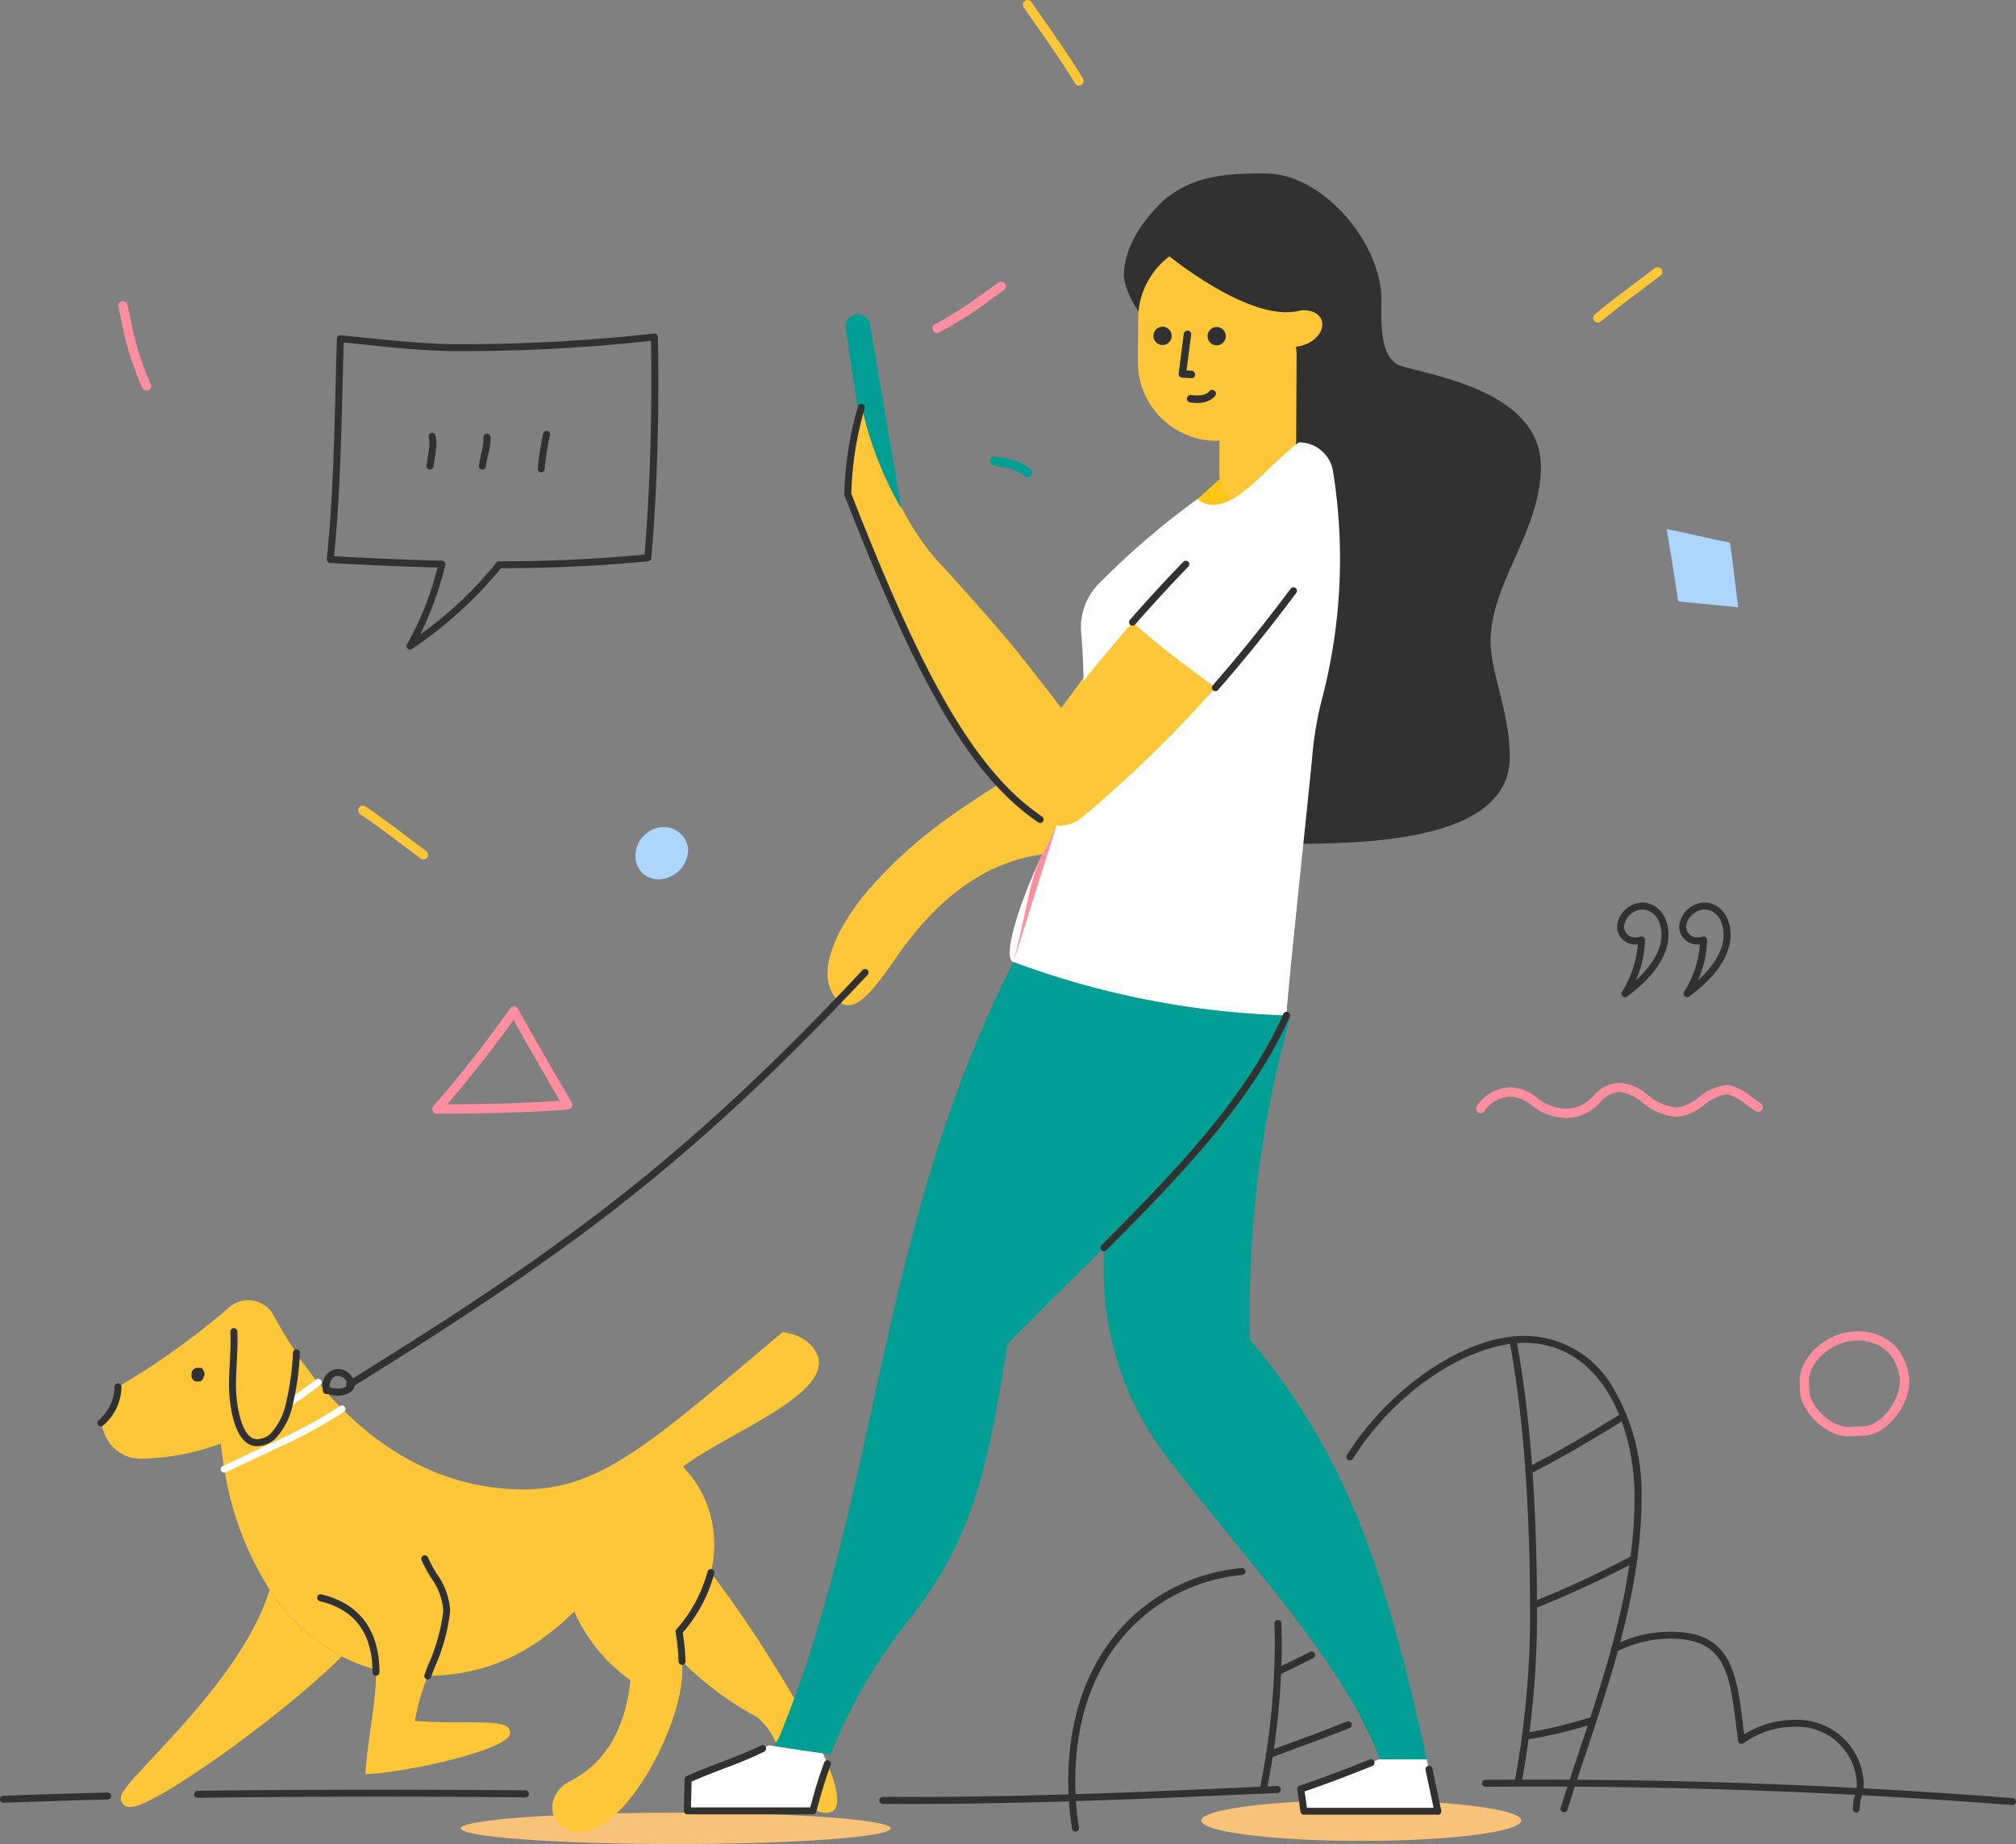 <svg id="Group_2831" data-name="Group 2831" xmlns="http://www.w3.org/2000/svg" width="566.583" height="518.323" viewBox="0 0 566.583 518.323">
  <rect x="0" y="0" width="566.583" height="518.323" fill="#808080" stroke="none"/>
  <path id="Path_2377" data-name="Path 2377" d="M2932.123,1180.433c11.578,3.145,38.895,8.033,38.895,28.22,0,18.078-14.132,32.622-14.132,49.117,0,8.637,5.4,19.924,5.4,32.455,0,25.815-47.988,24.326-66.738,24.364h-.056c-1.074-8.419,10.745-33.933,12.7-41.324,7.165-27.777,3.241-25.675-1.273-54-.9-6.441,3.2-13.227-3.3-13.2-.172,0-20.845-20.834-4.081-16.7-6.491-11.664,7.1-6.553,1.347-18.559a27.473,27.473,0,0,0,1.947-4.307,55.287,55.287,0,0,1-5.971.277c-12.676.245-23.636-5.135-29.806-16.21-3.8,4.674-6.8,9.066-7.032,15.085,0,.687-2.238.651-2.163,1.334l2.163.74c-2.915-3.488-6.062-8.691-6.211-13.234.365-8.086,5.242-14.9,11-20.592,7.393-6.167,15.087-7.886,28.915-7.7,15.886,0,32.479,19.445,32.479,35.432C2926.177,1168.358,2925.618,1178.659,2932.123,1180.433Z" transform="translate(-2537.971 -1077.434)" fill="#313131"/>
  <path id="Path_4072" data-name="Path 4072" d="M2876.933,1226.828l15.72-14.073,12.263,10.057-23.519,10.536Z" transform="translate(-2540.404 -1086.546)" fill="#ffc517"/>
  <rect id="Rectangle_1423" data-name="Rectangle 1423" width="21.55" height="54.847" rx="10.775" transform="translate(342.921 88.981) rotate(0.322)" fill="#fec739"/>
  <path id="Path_4073" data-name="Path 4073" d="M2902.4,1181.344h.007l.025-4.222a9.261,9.261,0,0,0,2.7-.58c3.542-1.328,5.649-4.439,4.708-6.95-.885-2.356-4.142-3.345-7.468-2.358a22.08,22.08,0,0,0-44.06,1.968l-.065,11.9h.008c0,.106-.009.211-.01.317a22.079,22.079,0,0,0,44.157.248C2902.411,1181.555,2902.406,1181.45,2902.4,1181.344Z" transform="translate(-2538.439 -1079.651)" fill="#fec739"/>
  <ellipse id="Ellipse_547" data-name="Ellipse 547" cx="2.577" cy="2.577" rx="2.577" ry="2.577" transform="translate(324.144 91.83)" fill="#313131"/>
  <ellipse id="Ellipse_548" data-name="Ellipse 548" cx="2.577" cy="2.577" rx="2.577" ry="2.577" transform="translate(339.358 91.916)" fill="#313131"/>
  <path id="Path_4074" data-name="Path 4074" d="M2874.556,1176.608l-1.258,9.752-.177,1.378-1.048-1.06,2.563.143c1.35.075,1.347,2.183-.011,2.108l-2.563-.143c-.516-.028-1.124-.47-1.048-1.059l1.254-9.752.179-1.38a1.087,1.087,0,0,1,1.06-1.048,1.061,1.061,0,0,1,1.05,1.061Z" transform="translate(-2539.781 -1082.63)" fill="#313131"/>
  <path id="Path_4075" data-name="Path 4075" d="M2874.971,1195.651l.054.008c.215.034-.315-.039-.122-.018.159.019.318.038.48.052a11.6,11.6,0,0,0,1.614.029c.164-.009.326-.022.487-.039.12-.013.2-.079-.015,0a1.635,1.635,0,0,1,.265-.041,6.337,6.337,0,0,0,.954-.237c.076-.026.148-.054.223-.081.175-.063-.213.1.056-.028a4.113,4.113,0,0,0,.409-.225c.03-.019.191-.157.219-.15-.052-.013-.187.154-.007,0,.065-.059.13-.119.19-.183.046-.047.243-.289.051-.042a1.085,1.085,0,0,1,1.445-.37,1.063,1.063,0,0,1,.369,1.444c-1.661,2.136-4.755,2.334-7.244,1.908a1.056,1.056,0,0,1-.728-1.3,1.082,1.082,0,0,1,1.3-.728Z" transform="translate(-2540.058 -1084.59)" fill="#313131"/>
  <path id="Path_2423" data-name="Path 2423" d="M2846.251,1257.092h0l-19.816,26.826s-9.843-12.859-14.738-18.733-16.187-18.563-19.412-21.9a70.532,70.532,0,0,1-11.732-17.788c-1.729-5-8.472-28.075-8.472-28.075s-5.284,5.8-5.785,26.484c6.328,17.023,21.748,56.709,42.4,81.538-16.407,10.481-24.637,16.739-34.746,27.72s-18.4,26.874-9.229,33.831c3.592,1.957,7.54-2.106,12.591-9.058s19.148-30.435,45.314-33.015,32.835-7.48,32.835-7.48l31.569-46.334" transform="translate(-2528.178 -1084.932)" fill="#fec739"/>
  <g id="shadow-3" transform="translate(129.534 505.983)">
    <ellipse id="Ellipse_246" data-name="Ellipse 246" cx="60.396" cy="4.407" rx="60.396" ry="4.407" transform="translate(0 3.526)" fill="#f8c279"/>
    <ellipse id="Ellipse_247" data-name="Ellipse 247" cx="44.967" cy="5.731" rx="44.967" ry="5.731" transform="translate(208.08)" fill="#f8c279"/>
  </g>
  <g id="back_line-3" data-name="back line-3" transform="translate(0 93.736)">
    <g id="Group_1705" data-name="Group 1705" transform="translate(454.453 159.955)">
      <g id="Group_1703" data-name="Group 1703">
        <path id="Path_2355" data-name="Path 2355" d="M3010.949,1381.833a.981.981,0,0,1-.975-.986v0a1,1,0,0,1,.146-.514,29.143,29.143,0,0,0,4.449-13.357,5.1,5.1,0,0,1-5.787-4.307q-.041-.294-.053-.591a7.355,7.355,0,0,1,7.115-6.841c3.653,0,7.35,3.16,7.35,9.2,0,5.6-4.253,11.882-11.669,17.212A.976.976,0,0,1,3010.949,1381.833Zm4.656-17.07a.981.981,0,0,1,.98.981v.025a30.2,30.2,0,0,1-2.552,11.329c4.616-4.192,7.184-8.671,7.184-12.672,0-4.973-2.791-7.239-5.386-7.239a5.445,5.445,0,0,0-5.153,4.88,3.106,3.106,0,0,0,3.239,2.967h.033a4.175,4.175,0,0,0,1.327-.227A.936.936,0,0,1,3015.6,1364.762Z" transform="translate(-3008.73 -1355.233)" fill="#313131"/>
      </g>
      <g id="Group_1704" data-name="Group 1704" transform="translate(17.46)">
        <path id="Path_2356" data-name="Path 2356" d="M3030.462,1381.833a.982.982,0,0,1-.976-.986v0a1,1,0,0,1,.146-.514,29.132,29.132,0,0,0,4.449-13.357,5.1,5.1,0,0,1-5.786-4.312,5.592,5.592,0,0,1-.053-.586,7.355,7.355,0,0,1,7.115-6.841c3.652,0,7.349,3.161,7.349,9.2,0,5.6-4.256,11.882-11.667,17.212A.982.982,0,0,1,3030.462,1381.833Zm4.656-17.07a.981.981,0,0,1,.981.981v.024a30.127,30.127,0,0,1-2.554,11.329c4.618-4.192,7.186-8.671,7.186-12.672,0-4.973-2.791-7.239-5.387-7.239a5.444,5.444,0,0,0-5.152,4.879,3.1,3.1,0,0,0,3.237,2.968h.028a4.2,4.2,0,0,0,1.332-.227A.935.935,0,0,1,3035.119,1364.762Z" transform="translate(-3028.244 -1355.233)" fill="#313131"/>
      </g>
    </g>
    <g id="Group_1710" data-name="Group 1710" transform="translate(91.835 0)">
      <g id="Group_1706" data-name="Group 1706">
        <path id="Path_2357" data-name="Path 2357" d="M2626.853,1265.3a.981.981,0,0,1-.98-.981,1,1,0,0,1,.132-.5,84.93,84.93,0,0,0,8.566-21.573c-8.842-.227-18.465-.634-30.187-1.274a.983.983,0,0,1-.925-1.039h0v-.041c1.678-16.247,2.088-32.925,2.45-47.642.124-5.095.244-9.911.407-14.351a.978.978,0,0,1,1.078-.942q2.88.275,5.755.588c8.347.865,16.981,1.761,25.465,1.912a487.5,487.5,0,0,0,56.838-2.99.992.992,0,0,1,.755.241.98.98,0,0,1,.332.721c.1,6.416.176,14.368,0,24.837-.239,13.23-.848,25.44-1.868,37.323a.982.982,0,0,1-.884.893c-13.558,1.312-26.724,1.933-41.389,1.98a114.9,114.9,0,0,1-24.978,22.658A1.018,1.018,0,0,1,2626.853,1265.3Zm-21.345-26.233c11.78.638,21.438,1.036,30.327,1.246a.983.983,0,0,1,.959,1.008h0a.794.794,0,0,1-.028.207,92.907,92.907,0,0,1-7.051,19.572,110.407,110.407,0,0,0,21.428-20.228.971.971,0,0,1,.766-.37c14.492-.022,27.5-.627,40.855-1.9.976-11.582,1.561-23.486,1.79-36.376.177-9.85.116-17.487.028-23.7a487.591,487.591,0,0,1-56.013,2.888c-8.566-.155-17.242-1.053-25.632-1.935q-2.35-.248-4.7-.483c-.144,4.144-.254,8.59-.367,13.284-.366,14.465-.77,30.795-2.367,46.791Z" transform="translate(-2603.457 -1176.462)" fill="#313131"/>
      </g>
      <g id="Group_1707" data-name="Group 1707" transform="translate(28.031 27.903)">
        <path id="Path_2358" data-name="Path 2358" d="M2635.768,1217.987h-.1a.982.982,0,0,1-.878-1.074h0c.083-.829.226-1.658.37-2.509a24.141,24.141,0,0,0,.437-3.592,7.774,7.774,0,0,0-.183-1.962.98.98,0,0,1,.735-1.177h0a.982.982,0,0,1,1.178.735h0a9.8,9.8,0,0,1,.234,2.437,25.571,25.571,0,0,1-.462,3.884c-.137.8-.277,1.6-.352,2.374A.984.984,0,0,1,2635.768,1217.987Z" transform="translate(-2634.786 -1207.647)" fill="#313131"/>
      </g>
      <g id="Group_1708" data-name="Group 1708" transform="translate(42.75 28.151)">
        <path id="Path_2359" data-name="Path 2359" d="M2652.219,1218.054h-.1a.985.985,0,0,1-.878-1.076,27.012,27.012,0,0,1,.641-3.378,18.616,18.616,0,0,0,.649-3.943V1209a.982.982,0,0,1,1.954-.2v.064c.019.275.025.552.019.828a20.517,20.517,0,0,1-.7,4.355,24.571,24.571,0,0,0-.6,3.128A.983.983,0,0,1,2652.219,1218.054Z" transform="translate(-2651.236 -1207.925)" fill="#313131"/>
      </g>
      <g id="Group_1709" data-name="Group 1709" transform="translate(59.286 27.343)">
        <path id="Path_2360" data-name="Path 2360" d="M2670.7,1218.7h-.088a.981.981,0,0,1-.893-1.061h0a73.938,73.938,0,0,1,1.556-9.856.981.981,0,1,1,1.912.443v0h0a71.041,71.041,0,0,0-1.511,9.586A.983.983,0,0,1,2670.7,1218.7Z" transform="translate(-2669.716 -1207.022)" fill="#313131"/>
      </g>
    </g>
    <g id="Group_1711" data-name="Group 1711" transform="translate(0 410.11)">
      <path id="Path_2361" data-name="Path 2361" d="M2501.818,1637.677a.981.981,0,1,1-.035-1.961h0c8.738-.307,18.192-.627,29.289-.9a1,1,0,0,1,1.006.959.977.977,0,0,1-.95,1h0C2520.035,1637.053,2510.593,1637.374,2501.818,1637.677Z" transform="translate(-2500.819 -1634.815)" fill="#313131"/>
    </g>
    <g id="Group_1712" data-name="Group 1712" transform="translate(54.555 409.311)">
      <path id="Path_2362" data-name="Path 2362" d="M2562.783,1636.2a.983.983,0,0,1-.019-1.966h0c13.468-.185,28.151-.275,44.888-.309,16.854-.019,32.327.038,47.275.185a.98.98,0,0,1,.984.978v0a.981.981,0,0,1-.979.983h-.005c-14.954-.149-30.41-.207-47.248-.185C2590.924,1635.911,2576.252,1636.013,2562.783,1636.2Z" transform="translate(-2561.792 -1633.922)" fill="#313131"/>
    </g>
    <g id="Group_1713" data-name="Group 1713" transform="translate(247.12 408.258)">
      <path id="Path_2363" data-name="Path 2363" d="M2785.7,1637.8c-2.584,0-5.148,0-7.709-.025a.98.98,0,0,1-.98-.98v0a.981.981,0,0,1,.98-.98c19.165.12,38.639-.207,63.117-1.061,14.611-.511,27.057-1.075,39.095-1.617l8.619-.387a.991.991,0,0,1,1.024.937.98.98,0,0,1-.934,1.024h0l-8.618.388c-12.042.553-24.494,1.1-39.112,1.616C2819.951,1637.454,2802.481,1637.8,2785.7,1637.8Z" transform="translate(-2777.008 -1632.745)" fill="#313131"/>
    </g>
    <g id="Group_1714" data-name="Group 1714" transform="translate(416.522 406.471)">
      <path id="Path_2364" data-name="Path 2364" d="M3115.438,1637.919h-.077c-41.971-3.286-84.9-5.035-127.589-5.2-7-.024-13.879,0-20.446.053a.981.981,0,0,1-.989-.973v0a.98.98,0,0,1,.972-.989h0c6.563-.061,13.452-.078,20.447-.053,42.737.164,85.714,1.912,127.735,5.2a.977.977,0,0,1,.9,1.047v.006a.984.984,0,0,1-.981.906Z" transform="translate(-2966.337 -1630.748)" fill="#313131"/>
    </g>
    <g id="Group_1715" data-name="Group 1715" transform="translate(300.227 347)">
      <path id="Path_2365" data-name="Path 2365" d="M2838.4,1638.368a.978.978,0,0,1-.967-.828,84.1,84.1,0,0,1-1.07-13.3c0-38.335,24.473-57.749,48.728-59.958a.982.982,0,1,1,.179,1.956h0c-23.364,2.144-46.942,20.914-46.942,58.011a82.518,82.518,0,0,0,1.045,12.986.981.981,0,0,1-.812,1.125h0A.979.979,0,0,1,2838.4,1638.368Z" transform="translate(-2836.362 -1564.281)" fill="#313131"/>
    </g>
    <g id="Group_1716" data-name="Group 1716" transform="translate(354.016 361.619)">
      <path id="Path_2366" data-name="Path 2366" d="M2897.462,1629.4a.982.982,0,0,1-.983-.978,1.153,1.153,0,0,1,.019-.193,207.7,207.7,0,0,0,4.239-40.955c0-1.884-.033-3.783-.1-5.636a.983.983,0,0,1,.948-1.015.954.954,0,0,1,1.011.892v.064c.063,1.879.1,3.8.1,5.706a209.588,209.588,0,0,1-4.275,41.333A.982.982,0,0,1,2897.462,1629.4Z" transform="translate(-2896.479 -1580.62)" fill="#313131"/>
    </g>
    <g id="Group_1717" data-name="Group 1717" transform="translate(358.105 370.492)">
      <path id="Path_2367" data-name="Path 2367" d="M2902.034,1597.158a.978.978,0,0,1-.985-.97v-.005a.976.976,0,0,1,.552-.9c3.059-1.445,6.249-3.009,9.486-4.645a.982.982,0,1,1,.886,1.752c-3.249,1.658-6.454,3.216-9.533,4.67A1.006,1.006,0,0,1,2902.034,1597.158Z" transform="translate(-2901.048 -1590.536)" fill="#313131"/>
    </g>
    <g id="Group_1718" data-name="Group 1718" transform="translate(355.779 390.074)">
      <path id="Path_2368" data-name="Path 2368" d="M2899.434,1622.735a.98.98,0,0,1-.985-.975h0a.985.985,0,0,1,.642-.926c2.421-.912,4.854-1.8,7.291-2.7,4.9-1.8,9.948-3.655,14.858-5.643a.984.984,0,0,1,1.277.549v0a.982.982,0,0,1-.544,1.276l-.009,0h0c-4.926,2-10,3.868-14.921,5.667-2.425.892-4.859,1.784-7.275,2.693A.98.98,0,0,1,2899.434,1622.735Z" transform="translate(-2898.448 -1612.421)" fill="#313131"/>
    </g>
    <g id="Group_1719" data-name="Group 1719" transform="translate(378.391 281.754)">
      <path id="Path_2369" data-name="Path 2369" d="M2984.894,1625.25a1.022,1.022,0,0,1-.3-.044.979.979,0,0,1-.642-1.229h0c1.636-5.181,3.391-10.45,5.084-15.546,7.707-23.154,15.673-47.1,15.673-71.632,0-20.939-9.72-43.475-31.055-43.475-13.6,0-34.5,11.19-48.126,32.579a.982.982,0,0,1-1.659-1.052l0,0c12.367-19.405,33.3-33.489,49.783-33.489a28.7,28.7,0,0,1,24.866,14.324,58.335,58.335,0,0,1,8.163,31.112c0,24.854-8.013,48.951-15.772,72.255-1.694,5.086-3.444,10.35-5.074,15.518A.985.985,0,0,1,2984.894,1625.25Z" transform="translate(-2923.721 -1491.36)" fill="#313131"/>
    </g>
    <g id="Group_1720" data-name="Group 1720" transform="translate(424.201 281.936)">
      <path id="Path_2370" data-name="Path 2370" d="M2977.337,1618.071a.922.922,0,0,1-.182-.017.984.984,0,0,1-.782-1.146h0a259.828,259.828,0,0,0,4.363-46.7c0-31.289-1.9-56.644-5.8-77.485a.984.984,0,0,1,1.935-.359c3.918,20.972,5.824,46.42,5.824,77.847a261.882,261.882,0,0,1-4.4,47.067A.977.977,0,0,1,2977.337,1618.071Z" transform="translate(-2974.918 -1491.563)" fill="#313131"/>
    </g>
    <g id="Group_1721" data-name="Group 1721" transform="translate(428.702 303.4)">
      <path id="Path_2371" data-name="Path 2371" d="M2980.935,1532.73a.981.981,0,0,1-.986-.975h0a.979.979,0,0,1,.553-.882c9.458-4.8,18.329-10.152,26.509-15.217a.981.981,0,0,1,1.317.435h0a.984.984,0,0,1-.275,1.222c-8.219,5.088-17.132,10.461-26.652,15.3A1,1,0,0,1,2980.935,1532.73Z" transform="translate(-2979.949 -1515.552)" fill="#313131"/>
    </g>
    <g id="Group_1722" data-name="Group 1722" transform="translate(430.017 343.432)">
      <path id="Path_2372" data-name="Path 2372" d="M2982.4,1575.316a.98.98,0,0,1-.981-.975v-.007a.976.976,0,0,1,.625-.914,295.249,295.249,0,0,0,28.066-13.017.983.983,0,0,1,1.322.42l0,0a.98.98,0,0,1-.42,1.321l0,0a297.182,297.182,0,0,1-28.255,13.1A1.035,1.035,0,0,1,2982.4,1575.316Z" transform="translate(-2981.418 -1560.293)" fill="#313131"/>
    </g>
    <g id="Group_1723" data-name="Group 1723" transform="translate(427.749 388.78)">
      <path id="Path_2373" data-name="Path 2373" d="M2979.868,1617.507a.981.981,0,0,1-.154-1.951,131.019,131.019,0,0,0,18.867-4.535.978.978,0,0,1,1.228.639l0,.006a.978.978,0,0,1-.638,1.227l-.006,0a132.972,132.972,0,0,1-19.144,4.588A.838.838,0,0,1,2979.868,1617.507Z" transform="translate(-2978.884 -1610.976)" fill="#313131"/>
    </g>
    <g id="Group_1724" data-name="Group 1724" transform="translate(452.853 364.911)">
      <path id="Path_2374" data-name="Path 2374" d="M3075.79,1635.121a.98.98,0,0,1-.98-.98,14.578,14.578,0,0,1,.642-4.114,10.44,10.44,0,0,0,.494-2.923,16.709,16.709,0,0,0-17.312-16.079h-.214a24.241,24.241,0,0,0-14.291,4.6.983.983,0,0,1-1.376-.187l-.006-.01a.982.982,0,0,1-.187-.458q-.277-2.1-.525-4.117c-1.847-14.81-3.066-24.591-18.271-24.591a32.626,32.626,0,0,0-15.371,3.686.981.981,0,0,1-.94-1.723h0a34.613,34.613,0,0,1,16.3-3.923c16.937,0,18.385,11.6,20.22,26.315.1.829.2,1.658.314,2.506a26.525,26.525,0,0,1,14.115-4.054,18.664,18.664,0,0,1,19.479,17.811v.221a12.289,12.289,0,0,1-.551,3.438,12.559,12.559,0,0,0-.577,3.592.98.98,0,0,1-.979.981Z" transform="translate(-3006.941 -1584.299)" fill="#313131"/>
    </g>
  </g>
  <path id="Path_2375" data-name="Path 2375" d="M2746.51,1601.129q-2.129,5.8-4.485,11.561c-.276.171-.362.881-.633,1.039a17.719,17.719,0,0,0-5.526-7.477,91.925,91.925,0,0,1-20.906-15.575,58.717,58.717,0,0,0-.854-8.356,41.481,41.481,0,0,0,8.964-16.609h.013A368.885,368.885,0,0,1,2746.51,1601.129Z" transform="translate(-2523.267 -1123.695)" fill="#fec739"/>
  <path id="Path_2376" data-name="Path 2376" d="M2760.249,1625.73c3.392,8.225,4.029,13.842-.312,13.842a6.71,6.71,0,0,1-3.659-1.1c.495-1.788.992-3.562,1.5-5.305Q2758.889,1629.408,2760.249,1625.73Z" transform="translate(-2527.706 -1130.012)" fill="#fec739"/>
  <path id="Path_2378" data-name="Path 2378" d="M2947.929,1638.956H2910.3c-.3-2.1-.61-4.183-.91-6.255,7.475-2.526,14.766-5.363,22.072-8.342v.014c3.544,0,7.107.014,10.666.014h2.694Q2946.351,1631.415,2947.929,1638.956Z" transform="translate(-2543.82 -1129.868)" fill="#fff"/>
  <path id="Path_2379" data-name="Path 2379" d="M2938.293,1599.8h-2.7c-3.564,0-7.12-.015-10.671-.015v-.014a.934.934,0,0,0,.185-.072c-10.949-28.128-35.367-52.935-59.784-84.738a86.331,86.331,0,0,1-17.827-52.5v-.213q0-3.127.044-6.255c23.033-23.064,41.3-42.809,51.317-65.275l1.179.042a304.131,304.131,0,0,0-11.393,91.1C2915.881,1514.386,2926.684,1546.75,2938.293,1599.8Z" transform="translate(-2537.308 -1105.277)" fill="#019e96"/>
  <path id="Path_2380" data-name="Path 2380" d="M2896.939,1371.814l-1.178-.042a240.862,240.862,0,0,1-76.75-15.02c-3.869-1.49,3.952-22.549,9.475-32.877.95-1.83,1.829-3.659,2.64-5.527v-.014a9.424,9.424,0,0,0,7.093-2.21,345.9,345.9,0,0,0,37.531-36.495c-6.75-5.162-15.146-11.053-23.248-18.425-4.511,5.178-9.007,10.566-13.787,16.523-.027-4.34-.258-8.822-.666-13.517a17.631,17.631,0,0,1,5.161-14.014,220.89,220.89,0,0,1,27.52-23.588,6.213,6.213,0,0,0,4.521,1.575c7.46,0,14.879-10.566,24-17.519a9.675,9.675,0,0,1,9.616,8.328,155.425,155.425,0,0,1-2.993,63.275,96.609,96.609,0,0,0-2.879,16.78c-.52,6.047-7.376,70.088-7.234,72.724" transform="translate(-2534.199 -1086.326)" fill="#fff"/>
  <path id="Path_2381" data-name="Path 2381" d="M2887.966,1388.946c-10.013,22.466-28.281,42.211-51.317,65.275-8.456,8.469-17.56,17.391-27.138,27.064-5.856,38.114-10.679,56.09-28.07,78.084a143.922,143.922,0,0,0-21.551,37.277l-2.211-.3c-.553-.071-13.517-1.8-13.76-2.285a2.665,2.665,0,0,0,.5-.617,13.149,13.149,0,0,0,1.365-2.527q2.005-4.975,3.834-9.972c24.114-66.071,25.278-135.547,61.574-207.019A240.951,240.951,0,0,0,2887.966,1388.946Z" transform="translate(-2526.405 -1103.509)" fill="#019e96"/>
  <path id="Path_2382" data-name="Path 2382" d="M2773.272,1173.295l8.8,51.731a99.864,99.864,0,0,1-11.15-28.737q-.406,1.446-.765,2.894h-.014l-3.7-24.794a3.463,3.463,0,1,1,6.838-1.106h0Z" transform="translate(-2528.771 -1082.085)" fill="#019e96"/>
  <path id="Path_2383" data-name="Path 2383" d="M2754.838,1622.243c.453.993.866,1.957,1.249,2.88q-1.358,3.68-2.466,7.46c-.512,1.743-1.009,3.518-1.5,5.305-.042.171-.1.34-.141.511h-35.249c.045-2.964.155-5.916.2-8.88,8.823-3.916,15.7-5.759,22.71-9.561l2.567.426C2746.384,1621.052,2750.611,1621.677,2754.838,1622.243Z" transform="translate(-2523.543 -1129.405)" fill="#fff"/>
  <path id="Path_2384" data-name="Path 2384" d="M2613.891,1585.045a47.644,47.644,0,0,1-9.6-3.743,54.676,54.676,0,0,1-20.272-18.767v-.015a88.206,88.206,0,0,1-12.709-33.831c5.292-2.487,9.7-4.554,13.4-6.354a142.74,142.74,0,0,0,19.673-10.58c13.729,13.773,30.964,22.638,51.048,22.638,21.885,0,36.24-13.518,72.752-44.21,7.532.979,10.2,5.8,10.2,8.624,0,10.355-26.168,20.058-38.214,29.22a30.943,30.943,0,0,1,8.782,21.972,32.013,32.013,0,0,1-.909,7.737,41.482,41.482,0,0,1-8.962,16.608,58.8,58.8,0,0,1,.85,8.356c.041.892.058,1.829.058,2.807,0,14.794-15.6,45.135-28.695,45.135a7.182,7.182,0,0,1-7.866-6.426c-.018-.159-.028-.312-.033-.467a8.806,8.806,0,0,1,5.206-7.406c11.177-5.8,15.658-16.921,16.822-28.327a46.877,46.877,0,0,1-15.79-19.275c-11.46,10.992-23.66,17.83-41.147,18.043h-.014a63.881,63.881,0,0,0-3.631,12.666c2.212.171,6.156.412,10.5.412h3.49c9.008,0,12.793.158,12.793,3.041,0,4.721-30.469,11.328-40.694,11.5.679-10.682,2.979-19.262,2.979-28.64C2613.891,1585.535,2613.891,1585.28,2613.891,1585.045Z" transform="translate(-2508.238 -1115.745)" fill="#fec739"/>
  <path id="Path_2385" data-name="Path 2385" d="M2600.861,1589.808v.013c-15.858,16.042-52.582,42.341-59.249,42.341a2.472,2.472,0,0,1-2.793-2.807c0-4.5,33.787-31.673,41.772-58.3A54.657,54.657,0,0,0,2600.861,1589.808Z" transform="translate(-2504.816 -1124.257)" fill="#fec739"/>
  <path id="Path_2386" data-name="Path 2386" d="M2587.6,1522.9l-1.037-1.874a19.391,19.391,0,0,0,4.608-9.307h.014c2.78-1.934,5.462-3.887,8.013-5.785.71.879,1.417,1.729,2.158,2.567q2.211,2.552,4.578,4.92A142.818,142.818,0,0,1,2586.266,1524l-.141-.277C2586.611,1523.45,2587.107,1523.18,2587.6,1522.9Z" transform="translate(-2509.797 -1117.403)" fill="#fec739"/>
  <path id="Path_2387" data-name="Path 2387" d="M2580.922,1518.313l1.037,1.874-1.487.829.141.277c-3.7,1.787-8.113,3.867-13.4,6.341-.412-2.382-.75-4.794-.992-7.207a67.342,67.342,0,0,1-22.611,4.269h-.071a10.808,10.808,0,0,1-10.113-7.291q-.489-1.382-.937-2.764a13.536,13.536,0,0,0,4.838-10.126,212.129,212.129,0,0,0,31.262-22.381,8.147,8.147,0,0,1,12.48,2.3l.042.1a121.919,121.919,0,0,0,6.355,10.466,74.467,74.467,0,0,1-1.916,14A19.42,19.42,0,0,1,2580.922,1518.313Zm-20.337-17.277a.221.221,0,0,0,.058-.155c0-.241-.276-.553-.276-.738h-.906c0,.226-.229.226-.453.226,0,.34-.059.611-.059.865,0,.638.3.78.894.78.881,0,.275-.5.739-.978Z" transform="translate(-2504.151 -1114.691)" fill="#fec739"/>
  <path id="Path_2388" data-name="Path 2388" d="M2593.58,1496.915l-1.809,13.854,7.886-5.692Z" transform="translate(-2510.392 -1116.454)" fill="#fec739"/>
  <g id="Group_1725" data-name="Group 1725" transform="translate(118.399 437.144)">
    <path id="Path_2389" data-name="Path 2389" d="M2634.963,1595.184a.98.98,0,0,1-.981-.98,1.066,1.066,0,0,1,.061-.343c.326-.881.657-1.763.986-2.639a52.485,52.485,0,0,0,4.3-15.4,18.05,18.05,0,0,0-3.481-9.281,39.224,39.224,0,0,1-2.63-4.911.981.981,0,0,1,1.81-.758v0h0a37.7,37.7,0,0,0,2.488,4.655,19.8,19.8,0,0,1,3.761,10.291,53.337,53.337,0,0,1-4.421,16.094c-.329.874-.657,1.753-.981,2.628A.984.984,0,0,1,2634.963,1595.184Z" transform="translate(-2633.144 -1560.266)" fill="#313131"/>
  </g>
  <g id="Group_1726" data-name="Group 1726" transform="translate(89.126 448.128)">
    <path id="Path_2390" data-name="Path 2390" d="M2616.956,1595.441a.982.982,0,0,1-.982-.981v-.694c-.211-10.551-5.189-17.028-14.79-19.286a.982.982,0,0,1,.449-1.912c10.437,2.455,16.075,9.756,16.3,21.119.013.221.013.5.013.77a.98.98,0,0,1-.978.984h-.016Z" transform="translate(-2600.427 -1572.541)" fill="#313131"/>
  </g>
  <g id="Group_1727" data-name="Group 1727" transform="translate(53.803 384.47)">
    <path id="Path_2391" data-name="Path 2391" d="M2562.825,1505.231a1.642,1.642,0,0,1-1.862-1.382,1.691,1.691,0,0,1,0-.378,2.346,2.346,0,0,1,.031-.467,3.59,3.59,0,0,0,.027-.4,1.875,1.875,0,0,1,1.437-1.21h.906a.978.978,0,0,1,.959.766,1.971,1.971,0,0,1,.307.952,1.175,1.175,0,0,1-.276.766,1.346,1.346,0,0,1-1.329,1.363h0A1.469,1.469,0,0,1,2562.825,1505.231Z" transform="translate(-2560.952 -1501.396)" fill="#313131"/>
  </g>
  <g id="Group_1728" data-name="Group 1728" transform="translate(27.348 388.83)">
    <path id="Path_2392" data-name="Path 2392" d="M2532.367,1518.368a.981.981,0,0,1-.592-1.765,12.557,12.557,0,0,0,4.449-9.4,1.016,1.016,0,0,1,1.021-.939.977.977,0,0,1,.938,1.019v0a14.538,14.538,0,0,1-5.224,10.869A.971.971,0,0,1,2532.367,1518.368Z" transform="translate(-2531.383 -1506.269)" fill="#313131"/>
  </g>
  <g id="Group_1729" data-name="Group 1729" transform="translate(309.26 284.416)">
    <path id="Path_2393" data-name="Path 2393" d="M2847.438,1456.851a.99.99,0,0,1-.706-1.674c21.887-21.915,40.842-41.93,51.118-64.983a.983.983,0,0,1,1.275-.552h0a.98.98,0,0,1,.556,1.272l0,0-.03.07c-10.412,23.359-29.494,43.516-51.521,65.571A.97.97,0,0,1,2847.438,1456.851Z" transform="translate(-2846.458 -1389.572)" fill="#313131"/>
  </g>
  <g id="Group_1730" data-name="Group 1730" transform="translate(192.205 490.503)">
    <path id="Path_2394" data-name="Path 2394" d="M2751.859,1639.365h-35.247a.985.985,0,0,1-.979-.986h0c.022-1.487.061-2.971.1-4.451s.078-2.949.1-4.421a.979.979,0,0,1,.584-.884c3.645-1.617,6.908-2.866,10.074-4.073,3.768-1.44,7.331-2.8,10.823-4.546a.982.982,0,0,1,.876,1.758,118.961,118.961,0,0,1-11,4.622c-2.969,1.133-6.035,2.305-9.394,3.78-.022,1.273-.056,2.547-.089,3.821-.031,1.144-.061,2.287-.083,3.434h33.5c.483-1.738.958-3.437,1.448-5.112.741-2.514,1.577-5.04,2.486-7.513a.981.981,0,0,1,1.26-.579h0a.984.984,0,0,1,.582,1.262h0c-.9,2.429-1.722,4.913-2.445,7.382-.509,1.741-1,3.509-1.5,5.292l-.134.484A.986.986,0,0,1,2751.859,1639.365Z" transform="translate(-2715.632 -1619.901)" fill="#313131"/>
  </g>
  <g id="Group_1731" data-name="Group 1731" transform="translate(364.577 494.472)">
    <path id="Path_2395" data-name="Path 2395" d="M2947.807,1639.941h-37.632a.983.983,0,0,1-.975-.83q-.258-1.806-.522-3.591l-.386-2.659a.978.978,0,0,1,.657-1.069c5.889-1.99,12.158-4.335,19.713-7.383a.981.981,0,0,1,1.275.544l0,.008a.982.982,0,0,1-.548,1.278h0c-7.265,2.931-13.342,5.216-19.044,7.162l.276,1.849q.2,1.381.4,2.763H2946.6q-1.144-5.454-2.258-10.621a.982.982,0,0,1,.749-1.168h0a.987.987,0,0,1,1.168.754q1.235,5.737,2.508,11.818a.989.989,0,0,1-.961,1.183Z" transform="translate(-2908.282 -1624.338)" fill="#313131"/>
  </g>
  <g id="Group_1733" data-name="Group 1733" transform="translate(317.318 157.633)">
    <path id="Path_2397" data-name="Path 2397" d="M2856.441,1266.1a.985.985,0,0,1-.74-1.628c4.77-5.462,9.671-10.795,14.99-16.3a.977.977,0,1,1,1.406,1.356c-5.3,5.487-10.179,10.795-14.92,16.234A.981.981,0,0,1,2856.441,1266.1Z" transform="translate(-2855.462 -1247.876)" fill="#313131"/>
  </g>
  <g id="Group_1735" data-name="Group 1735" transform="translate(237.286 113.546)">
    <path id="Path_2399" data-name="Path 2399" d="M2821.073,1316.385a.979.979,0,0,1-.554-.169,67.639,67.639,0,0,1-11.975-10.519c-15.379-16.8-28.094-44.668-42.457-81.353a.9.9,0,0,1-.07-.37,96.018,96.018,0,0,1,3.831-24.652.979.979,0,0,1,1.207-.683h0a.984.984,0,0,1,.683,1.21h0a94.234,94.234,0,0,0-3.758,23.959c14.252,36.389,26.856,64.018,42,80.563a65.653,65.653,0,0,0,11.63,10.223.981.981,0,0,1-.566,1.793Z" transform="translate(-2766.017 -1198.603)" fill="#313131"/>
  </g>
  <g id="Group_1736" data-name="Group 1736" transform="translate(340.571 165.078)">
    <path id="Path_2400" data-name="Path 2400" d="M2882.428,1285.4a.983.983,0,0,1-.978-.986.972.972,0,0,1,.241-.644c7.032-8.012,14.2-16.89,21.925-27.174a.985.985,0,0,1,1.378-.2l0,0a.983.983,0,0,1,.2,1.377l0,0c-7.737,10.326-14.953,19.253-22.02,27.294A.988.988,0,0,1,2882.428,1285.4Z" transform="translate(-2881.451 -1256.197)" fill="#313131"/>
  </g>
  <g id="Group_1739" data-name="Group 1739" transform="translate(80.426 387.543)">
    <path id="Path_2403" data-name="Path 2403" d="M2591.675,1512.586a.982.982,0,0,1-.97-.992h0a.977.977,0,0,1,.421-.793c2.677-1.874,5.362-3.813,7.973-5.769a.979.979,0,0,1,1.371.182l.012.015a.985.985,0,0,1-.192,1.377l-.006,0h0c-2.63,1.967-5.326,3.92-8.013,5.8A1,1,0,0,1,2591.675,1512.586Z" transform="translate(-2590.705 -1504.831)" fill="#fff"/>
  </g>
  <g id="Group_1740" data-name="Group 1740" transform="translate(62.066 395.04)">
    <path id="Path_2404" data-name="Path 2404" d="M2571.174,1532.091a.983.983,0,0,1-.989-.979h0a.982.982,0,0,1,.658-.934c5.25-2.462,9.628-4.518,13.307-6.294a144.078,144.078,0,0,0,19.54-10.5.982.982,0,0,1,1.123,1.611l0,0h0a145.372,145.372,0,0,1-19.809,10.66c-3.7,1.788-8.118,3.869-13.412,6.355A.969.969,0,0,1,2571.174,1532.091Z" transform="translate(-2570.185 -1513.209)" fill="#fff"/>
  </g>
  <g id="Group_1741" data-name="Group 1741" transform="translate(90.623 384.791)">
    <path id="Path_2405" data-name="Path 2405" d="M2606.419,1509.256a8.223,8.223,0,0,1-2.763-.5,1.024,1.024,0,0,1-1.332-.553,1.5,1.5,0,0,1-.05-.155,5.489,5.489,0,0,1-.157-1.3,4.645,4.645,0,0,1,4.26-5,4.736,4.736,0,0,1,4.7,4.021,3.584,3.584,0,0,1,.039.521C2611.1,1508.344,2608.363,1509.256,2606.419,1509.256Zm-2.336-2.439a6.492,6.492,0,0,0,2.336.478c1.287,0,2.722-.6,2.722-1a2.1,2.1,0,0,0-.022-.277,2.765,2.765,0,0,0-2.742-2.3c-1.437,0-2.3,1.541-2.3,3.039v.066Z" transform="translate(-2602.103 -1501.754)" fill="#313131"/>
  </g>
  <g id="Group_1742" data-name="Group 1742" transform="translate(97.261 272.367)">
    <path id="Path_2406" data-name="Path 2406" d="M2610.5,1493.887a.978.978,0,0,1-.983-.973v0a.981.981,0,0,1,.505-.864l.129-.08c.078-.051.158-.1.241-.147,57.5-35.668,90.974-59.726,137.2-107.948q3.489-3.633,7.084-7.46a.978.978,0,0,1,1.427,1.338q-3.593,3.829-7.1,7.482c-46.372,48.373-79.933,72.5-137.621,108.283l-.172.1c-.076.049-.157.1-.24.146A.985.985,0,0,1,2610.5,1493.887Z" transform="translate(-2609.521 -1376.106)" fill="#313131"/>
  </g>
  <g id="Group_1743" data-name="Group 1743" transform="translate(64.356 373.327)">
    <path id="Path_2407" data-name="Path 2407" d="M2580.548,1522.1c-6.173,0-7.8-11.248-7.8-17.194,0-2.095.113-4.228.221-6.289s.218-4.145.218-6.205c0-.81-.027-1.622-.056-2.418a.981.981,0,0,1,1.957-.149h0v.077c.03.83.059,1.658.059,2.488,0,2.1-.114,4.241-.221,6.31s-.218,4.145-.218,6.187c0,6.325,1.813,15.23,5.841,15.23a5.651,5.651,0,0,0,3.94-1.622,18.226,18.226,0,0,0,4.33-8.842,72.3,72.3,0,0,0,1.885-13.815.981.981,0,1,1,1.959.1h0a74.061,74.061,0,0,1-1.936,14.192,20.036,20.036,0,0,1-4.89,9.775A7.539,7.539,0,0,1,2580.548,1522.1Z" transform="translate(-2572.745 -1488.941)" fill="#313131"/>
  </g>
  <g id="Group_1744" data-name="Group 1744" transform="translate(189.851 441.036)">
    <path id="Path_2408" data-name="Path 2408" d="M2714.828,1591.545a.985.985,0,0,1-.981-.948,57.707,57.707,0,0,0-.829-8.217.986.986,0,0,1,.2-.793,40.144,40.144,0,0,0,8.771-16.216.982.982,0,1,1,1.909.459h0a41.538,41.538,0,0,1-8.875,16.653,60.445,60.445,0,0,1,.788,8.048.99.99,0,0,1-.963,1.015h-.023Z" transform="translate(-2713.002 -1564.617)" fill="#313131"/>
  </g>
  <g id="symbols-3" transform="translate(33.229 0)">
    <g id="Group_1746" data-name="Group 1746" transform="translate(381.608 304.336)">
      <path id="Path_2410" data-name="Path 2410" d="M2989.452,1421.71a15.412,15.412,0,0,1-9.249-3.455,10.68,10.68,0,0,0-6.17-2.558,9.262,9.262,0,0,0-7.185,4.144,1.3,1.3,0,0,1-1.809.355l0,0a1.3,1.3,0,0,1-.361-1.809l.006-.009.039-.056a11.883,11.883,0,0,1,9.31-5.23,13.063,13.063,0,0,1,7.651,3.015,12.885,12.885,0,0,0,7.772,3,10.205,10.205,0,0,0,8.084-3.655,9.874,9.874,0,0,1,7.422-3.611,13.957,13.957,0,0,1,7.714,3.406,14.609,14.609,0,0,0,8.168,3.555,11.931,11.931,0,0,0,6.162-2.854,14.572,14.572,0,0,1,8.2-3.5,14.383,14.383,0,0,1,6.715,3.429c.773.554,1.595,1.106,2.466,1.694a1.31,1.31,0,0,1-1.345,2.249.949.949,0,0,1-.107-.071c-.887-.592-1.728-1.178-2.515-1.728a15.961,15.961,0,0,0-5.214-2.957,12.555,12.555,0,0,0-6.7,3.04,13.9,13.9,0,0,1-7.659,3.316,16.808,16.808,0,0,1-9.671-4.034,11.807,11.807,0,0,0-6.205-2.929,7.455,7.455,0,0,0-5.608,2.882A12.825,12.825,0,0,1,2989.452,1421.71Z" transform="translate(-2964.454 -1411.835)" fill="#ff8e9e"/>
    </g>
    <g id="Group_1747" data-name="Group 1747" transform="translate(88.271 282.852)">
      <path id="Path_2411" data-name="Path 2411" d="M2637.919,1418.034a1.311,1.311,0,0,1-.99-2.169,329.338,329.338,0,0,0,21.528-27.462,1.31,1.31,0,0,1,1.818-.353,1.28,1.28,0,0,1,.415.453c4.7,8.521,9.413,16.637,15.1,26.36a1.31,1.31,0,0,1-.469,1.79,1.345,1.345,0,0,1-.552.174C2662.486,1417.831,2650.007,1417.934,2637.919,1418.034Zm21.5-26.41c-5.2,7.46-12.639,16.753-18.627,23.763,10.438-.091,21.142-.237,31.677-1.012-4.824-8.253-8.968-15.4-13.05-22.753Z" transform="translate(-2636.61 -1387.825)" fill="#ff8e9e"/>
    </g>
    <g id="Group_1748" data-name="Group 1748" transform="translate(472.539 374.18)">
      <path id="Path_2412" data-name="Path 2412" d="M3079.8,1519.453c-6.562,0-13.592-7.46-13.592-12.71,0-.44-.03-.879-.062-1.321-.035-.5-.068-1-.068-1.5,0-6.485,7.184-14.025,16.43-14.025a14.911,14.911,0,0,1,5.111.879,12.921,12.921,0,0,1,7.772,7.032,14.507,14.507,0,0,1,1.513,6.131c0,6.764-6.234,15.346-13.241,15.346-.694,0-1.344.047-1.969.088S3080.43,1519.453,3079.8,1519.453Zm2.705-26.944c-7.651,0-13.816,6.242-13.816,11.406,0,.437.033.879.063,1.321.032.5.066,1,.066,1.5,0,3.9,5.993,10.1,10.977,10.1.552,0,1.126-.041,1.709-.08.686-.047,1.382-.094,2.149-.094,5.372,0,10.622-7.29,10.622-12.727a11.737,11.737,0,0,0-1.3-5.1,10.367,10.367,0,0,0-6.263-5.6,12.26,12.26,0,0,0-4.209-.721Z" transform="translate(-3066.08 -1489.896)" fill="#ff8e9e"/>
    </g>
    <g id="Group_1749" data-name="Group 1749" transform="translate(145.356 232.47)">
      <path id="Path_2413" data-name="Path 2413" d="M2704.87,1332.4a8.069,8.069,0,0,0-4.457,7.267,6.356,6.356,0,0,0,6.189,6.516h.388a8.415,8.415,0,0,0,8.225-8.483,6.821,6.821,0,0,0-6.8-6.186A7.818,7.818,0,0,0,2704.87,1332.4Z" transform="translate(-2700.41 -1331.516)" fill="#acd5ff"/>
    </g>
    <g id="Group_1750" data-name="Group 1750" transform="translate(414.533 75.107)">
      <path id="Path_2414" data-name="Path 2414" d="M3002.553,1171.2a1.309,1.309,0,0,1-.83-2.315c3.869-3.216,7.771-6.151,11.551-8.985,1.746-1.31,3.488-2.617,5.248-3.958a1.314,1.314,0,0,1,1.848.167v0a1.31,1.31,0,0,1-.17,1.843.669.669,0,0,1-.084.066c-1.753,1.346-3.506,2.659-5.251,3.974-3.752,2.818-7.637,5.731-11.447,8.9A1.305,1.305,0,0,1,3002.553,1171.2Z" transform="translate(-3001.251 -1155.642)" fill="#fec739"/>
    </g>
    <g id="Group_1751" data-name="Group 1751" transform="translate(67.436 226.452)">
      <path id="Path_2415" data-name="Path 2415" d="M2631.654,1339.9a1.319,1.319,0,0,1-.777-.257c-1.775-1.31-3.522-2.628-5.269-3.946-3.749-2.829-7.629-5.755-11.734-8.535a1.31,1.31,0,0,1,1.467-2.169c4.163,2.819,8.066,5.763,11.843,8.612,1.74,1.313,3.481,2.625,5.25,3.93a1.308,1.308,0,0,1-.776,2.362Z" transform="translate(-2613.325 -1324.789)" fill="#fec739"/>
    </g>
    <g id="Group_1752" data-name="Group 1752" transform="translate(435.185 148.713)">
      <path id="Path_2416" data-name="Path 2416" d="M3024.332,1237.906c5.984,1.18,11.858,2.661,17.795,3.807.9,6.016,1.464,12.158,2.32,18.179-5.666-.644-11.328-1.021-16.919-1.691C3026.614,1251.423,3025.433,1244.668,3024.332,1237.906Z" transform="translate(-3024.332 -1237.906)" fill="#acd5ff"/>
    </g>
    <g id="Group_1753" data-name="Group 1753" transform="translate(0 84.669)">
      <path id="Path_2417" data-name="Path 2417" d="M2545.914,1191.44a1.311,1.311,0,0,1-1.171-.724,82.1,82.1,0,0,1-5.99-19.383q-.385-1.724-.775-3.467a1.305,1.305,0,0,1,1.056-1.517h0a1.307,1.307,0,0,1,1.485.935c.277,1.168.525,2.329.783,3.484a80.331,80.331,0,0,0,5.776,18.789,1.306,1.306,0,0,1-.581,1.755l0,0a1.317,1.317,0,0,1-.583.139Z" transform="translate(-2537.956 -1166.328)" fill="#ff8e9e"/>
    </g>
    <g id="Group_1754" data-name="Group 1754" transform="translate(228.846 79.195)">
      <path id="Path_2418" data-name="Path 2418" d="M2795.042,1174.607a1.31,1.31,0,0,1-1.321-1.3h0a1.3,1.3,0,0,1,.734-1.188,106.876,106.876,0,0,0,13.974-8.956c1.259-.9,2.522-1.8,3.8-2.69a1.306,1.306,0,0,1,1.831.255h0a1.308,1.308,0,0,1-.256,1.834h0l-.077.056c-1.266.884-2.523,1.78-3.773,2.675a110.212,110.212,0,0,1-14.329,9.168A1.315,1.315,0,0,1,2795.042,1174.607Z" transform="translate(-2793.721 -1160.21)" fill="#ff8e9e"/>
    </g>
    <g id="Group_1755" data-name="Group 1755" transform="translate(244.983 128.222)">
      <path id="Path_2419" data-name="Path 2419" d="M2822.321,1221a1.3,1.3,0,0,1-.923-.385,10.988,10.988,0,0,0-6.217-2.517c-.828-.157-1.658-.315-2.487-.522a1.31,1.31,0,0,1,.632-2.539c.784.2,1.567.346,2.342.492a13.312,13.312,0,0,1,7.572,3.239,1.308,1.308,0,0,1,0,1.849l0,0a1.3,1.3,0,0,1-.922.384Z" transform="translate(-2811.756 -1215.005)" fill="#019e96"/>
    </g>
    <g id="Group_1756" data-name="Group 1756" transform="translate(254.244 0)">
      <path id="Path_2420" data-name="Path 2420" d="M2837.869,1095.75a1.311,1.311,0,0,1-1.123-.635c-3.166-5.28-6.941-10.668-10.591-15.879-1.267-1.813-2.534-3.623-3.782-5.435a1.309,1.309,0,0,1,.253-1.834h0a1.311,1.311,0,0,1,1.835.251,1.122,1.122,0,0,1,.068.1c1.241,1.8,2.507,3.612,3.772,5.418,3.675,5.251,7.474,10.674,10.688,16.026a1.309,1.309,0,0,1-1.122,1.983Z" transform="translate(-2822.107 -1071.7)" fill="#fec739"/>
    </g>
  </g>
  <path id="Path_4076" data-name="Path 4076" d="M2867.7,1150.961s21.88,18.057,35.68,15.841-6.733-23.48-6.733-23.48S2868.45,1141.368,2867.7,1150.961Z" transform="translate(-2539.433 -1079.221)" fill="#313131"/>
  <path id="Path_2380-2" data-name="Path 2380" d="M2819.134,1369.42c5.269-20.605,3.951-22.549,9.475-32.878.951-1.829,1.829-3.658,2.64-5.527" transform="translate(-2534.321 -1098.993)" fill="#ff8e9e"/>
</svg>
